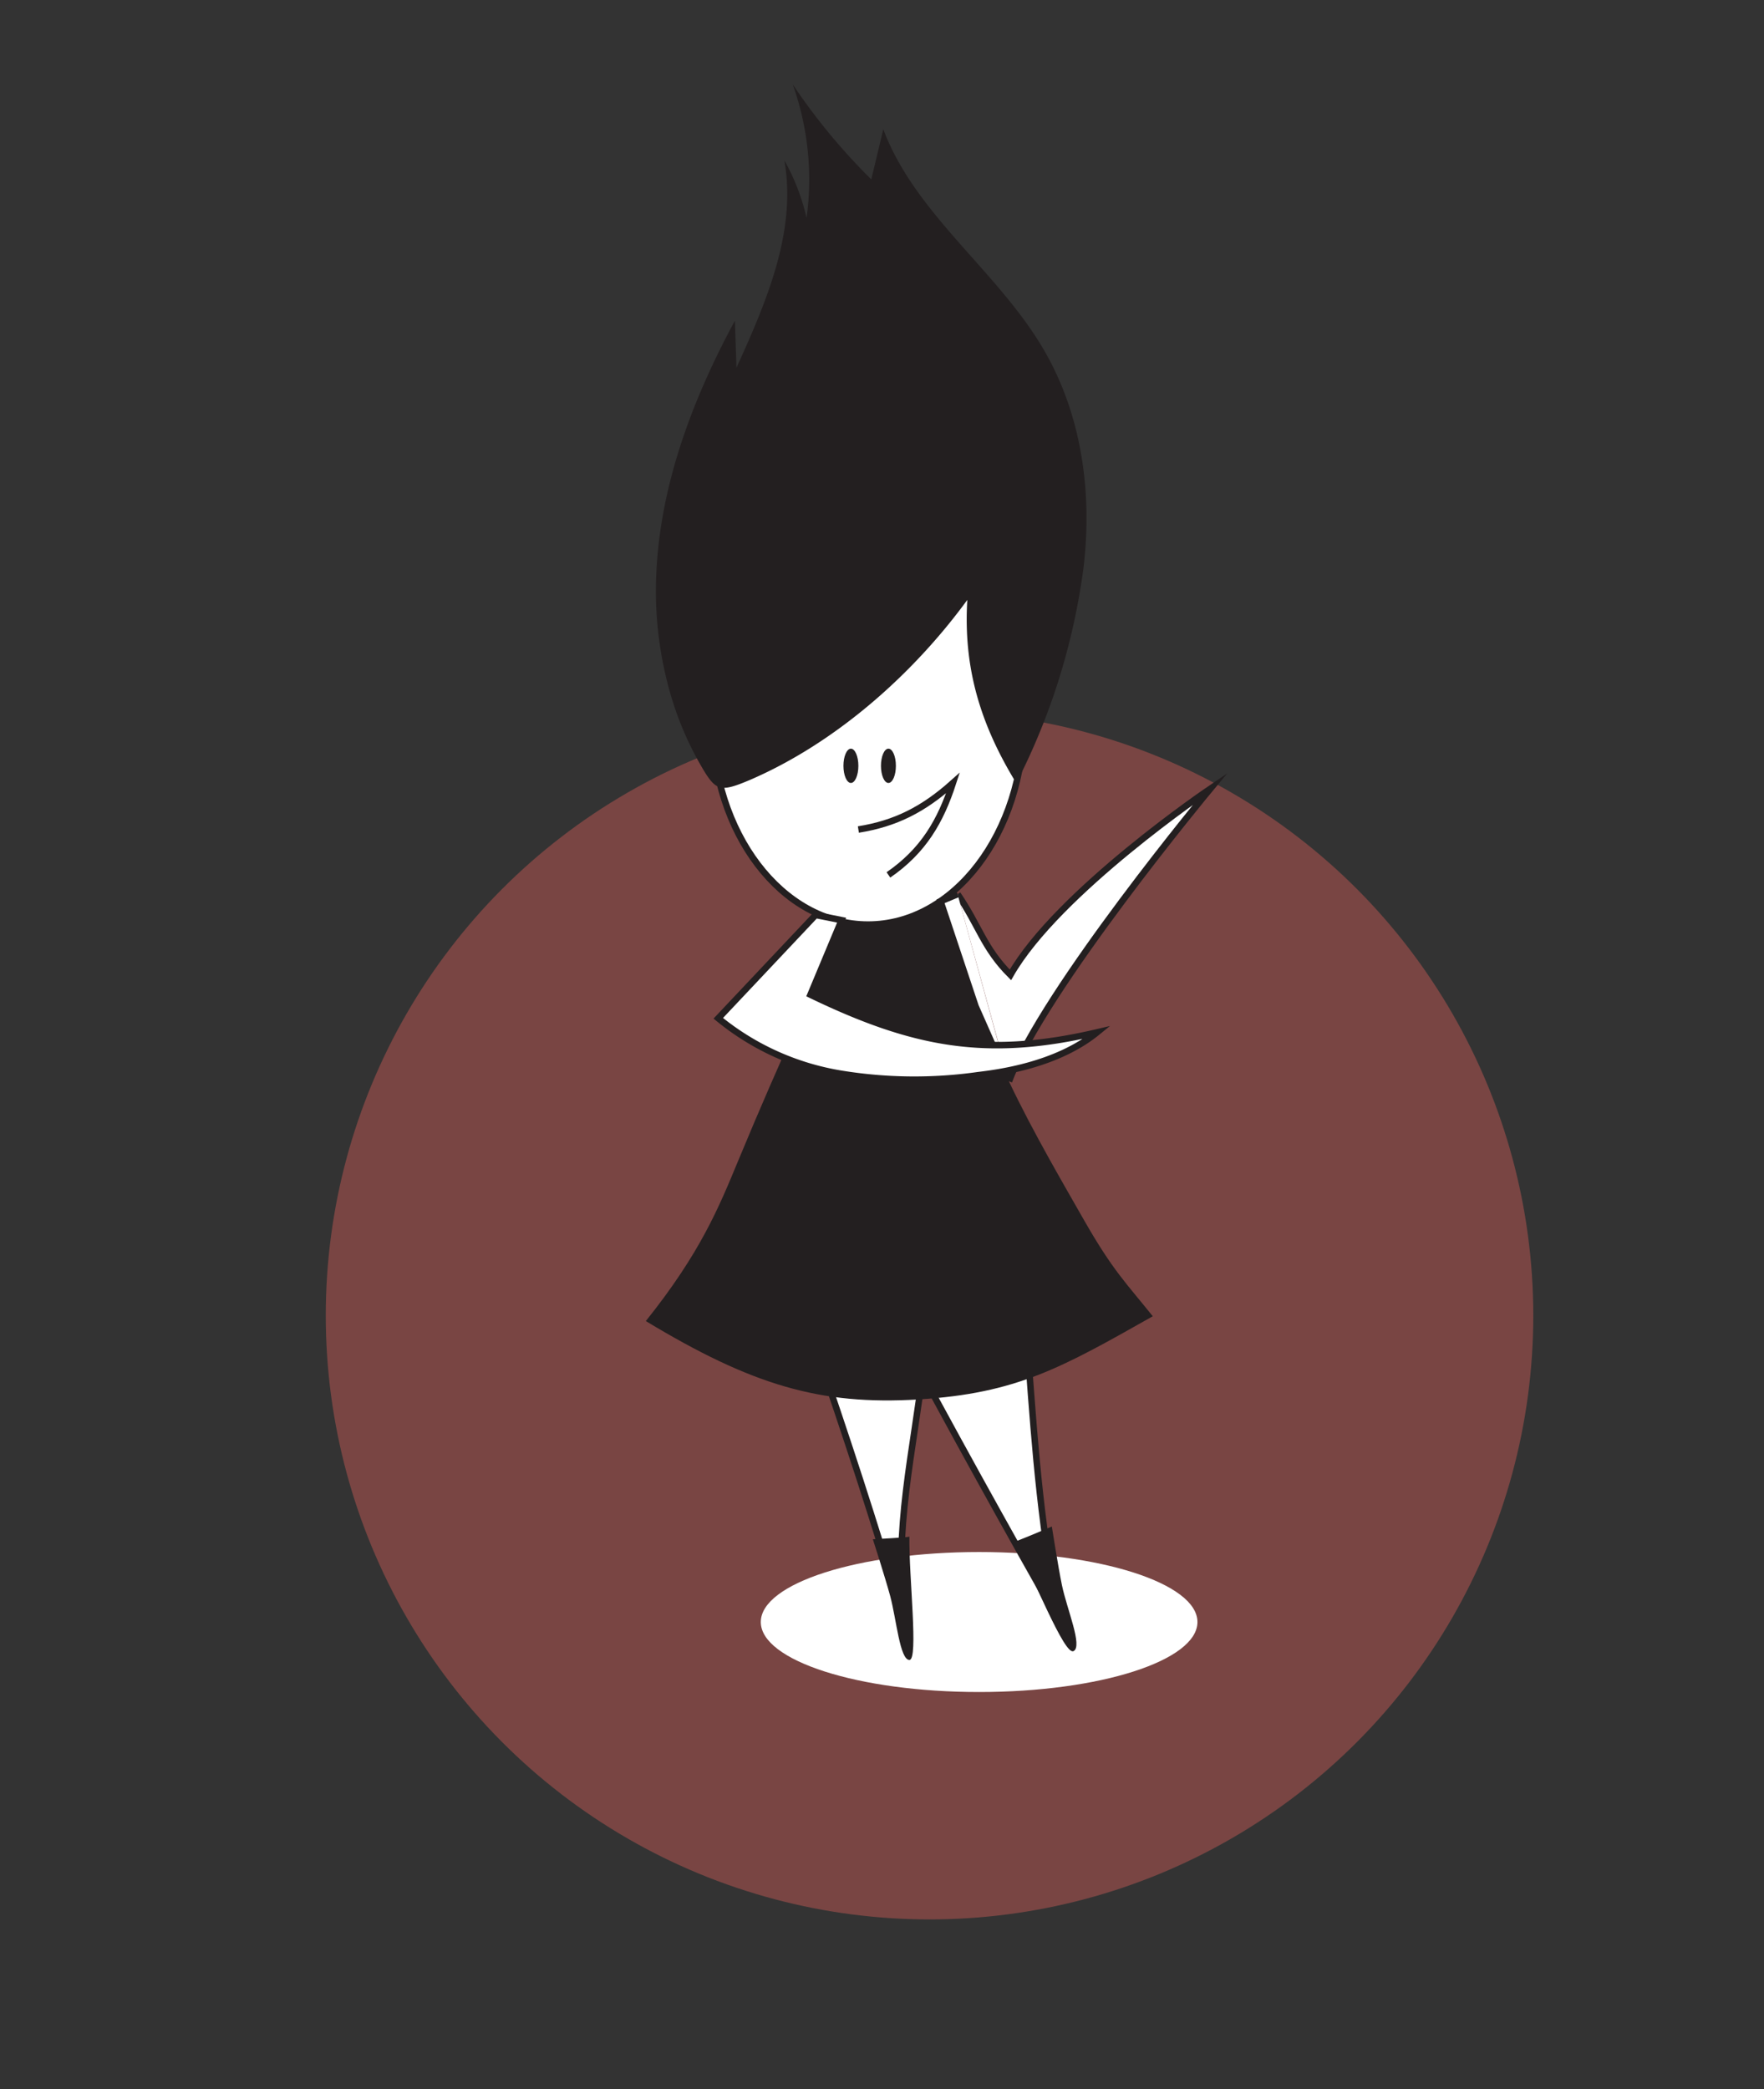 <svg id="Camada_1" data-name="Camada 1" xmlns="http://www.w3.org/2000/svg" viewBox="0 0 271.72 321.72"><rect x="0" y="0" width="271.72" height="321.72" fill="#333333" stroke="none"/><defs><style>.cls-1{opacity:0.6;}.cls-2{fill:#f2665f;opacity:0.61;isolation:isolate;}.cls-3,.cls-4{fill:#fff;}.cls-4,.cls-6{stroke:#231f20;stroke-miterlimit:10;}.cls-5{fill:#231f20;}.cls-6{fill:none;}</style></defs><title>icon-carol</title><g class="cls-1"><circle id="Elipse_66-2" data-name="Elipse 66-2" class="cls-2" cx="143.18" cy="202.6" r="93"/></g><ellipse class="cls-3" cx="150.82" cy="249.8" rx="33.63" ry="10.78"/><path class="cls-4" d="M147.5,137.71c3.33,4.85,4,8.28,8.14,12.43,7.29-12.79,30.78-28.66,30.78-28.66s-25.82,31.09-31,45.05"/><path class="cls-4" d="M125.2,206.2c5.43,15.79,9.3,27.6,14.07,43.6-1.6-14.76,1.36-25.56,3.1-40.31l.81-6.89"/><path class="cls-4" d="M138.26,204.57q12.26,22.92,25.13,45.51c-2.95-13.26-3.95-26.86-4.95-40.41L157.66,199"/><path class="cls-5" d="M129.75,141.71c-5.53,13.41-8.83,19.66-16.06,37.09-2.93,7.07-5.78,14.12-14.21,24.65,16.31,9.85,26.83,13,42,12.07s22.06-4.89,36.09-12.81c-4.11-5.13-6.13-7-10.57-14.77-2.73-4.81-7.89-13.57-11.59-21.41-10.29-21.79-8.07-23.23-10.5-27.72C140.83,131.32,130.57,139.72,129.75,141.71Z"/><ellipse class="cls-4" cx="133.71" cy="110.86" rx="24.01" ry="31.53"/><path class="cls-5" d="M149,92.39c-8.29,11.35-20.18,22-33.54,27.75-4.76,2-5.25,1.72-7.8-2.77a49.63,49.63,0,0,1-4.15-9.7,57.26,57.26,0,0,1-2.38-20c.73-13.41,5.62-26.35,12.07-38.28l.24,7.25c4.6-10.15,9.31-21,7.38-31.94a33.07,33.07,0,0,1,3.42,8.86A43.56,43.56,0,0,0,122.11,13a94.82,94.82,0,0,0,12.1,14.63l1.85-7.74c4.83,13,17.58,21.81,24.65,33.85,5.94,10.11,7.57,22.17,6.19,33.68a101.7,101.7,0,0,1-10.35,33.19C151,111.55,148.37,102.84,149,92.39Z"/><ellipse class="cls-5" cx="131.07" cy="117.94" rx="1.15" ry="2.64"/><ellipse class="cls-5" cx="136.85" cy="117.94" rx="1.15" ry="2.64"/><path class="cls-6" d="M132.22,127.75c5.74-.92,10-3.09,14.57-7.17-1.91,5.87-4.54,10.44-9.94,14.16"/><path class="cls-5" d="M140.08,255.64c1.43,0-.09-12.77,0-19,0,.13-5.63.41-5.63.41s1.88,5.83,2.67,8.74C138.09,249.42,138.61,255.62,140.08,255.64Z"/><path class="cls-5" d="M165.36,254.28c-1.42.71-6.08-11.32-9.17-16.84.06.12,5.83-2.35,5.83-2.35s.94,6,1.55,9C164.34,247.82,166.82,253.56,165.36,254.28Z"/><polyline class="cls-4" points="155.38 166.53 150.27 154.98 144.88 138.81 147.5 137.71"/><path class="cls-4" d="M124.84,153.19c15.81,7.62,27,9.8,44.14,5.8-6.32,5.14-15.39,6.24-18.34,6.6a70.12,70.12,0,0,1-21-.21,40,40,0,0,1-19-8.56l15-15.91,4,.8Z"/></svg>